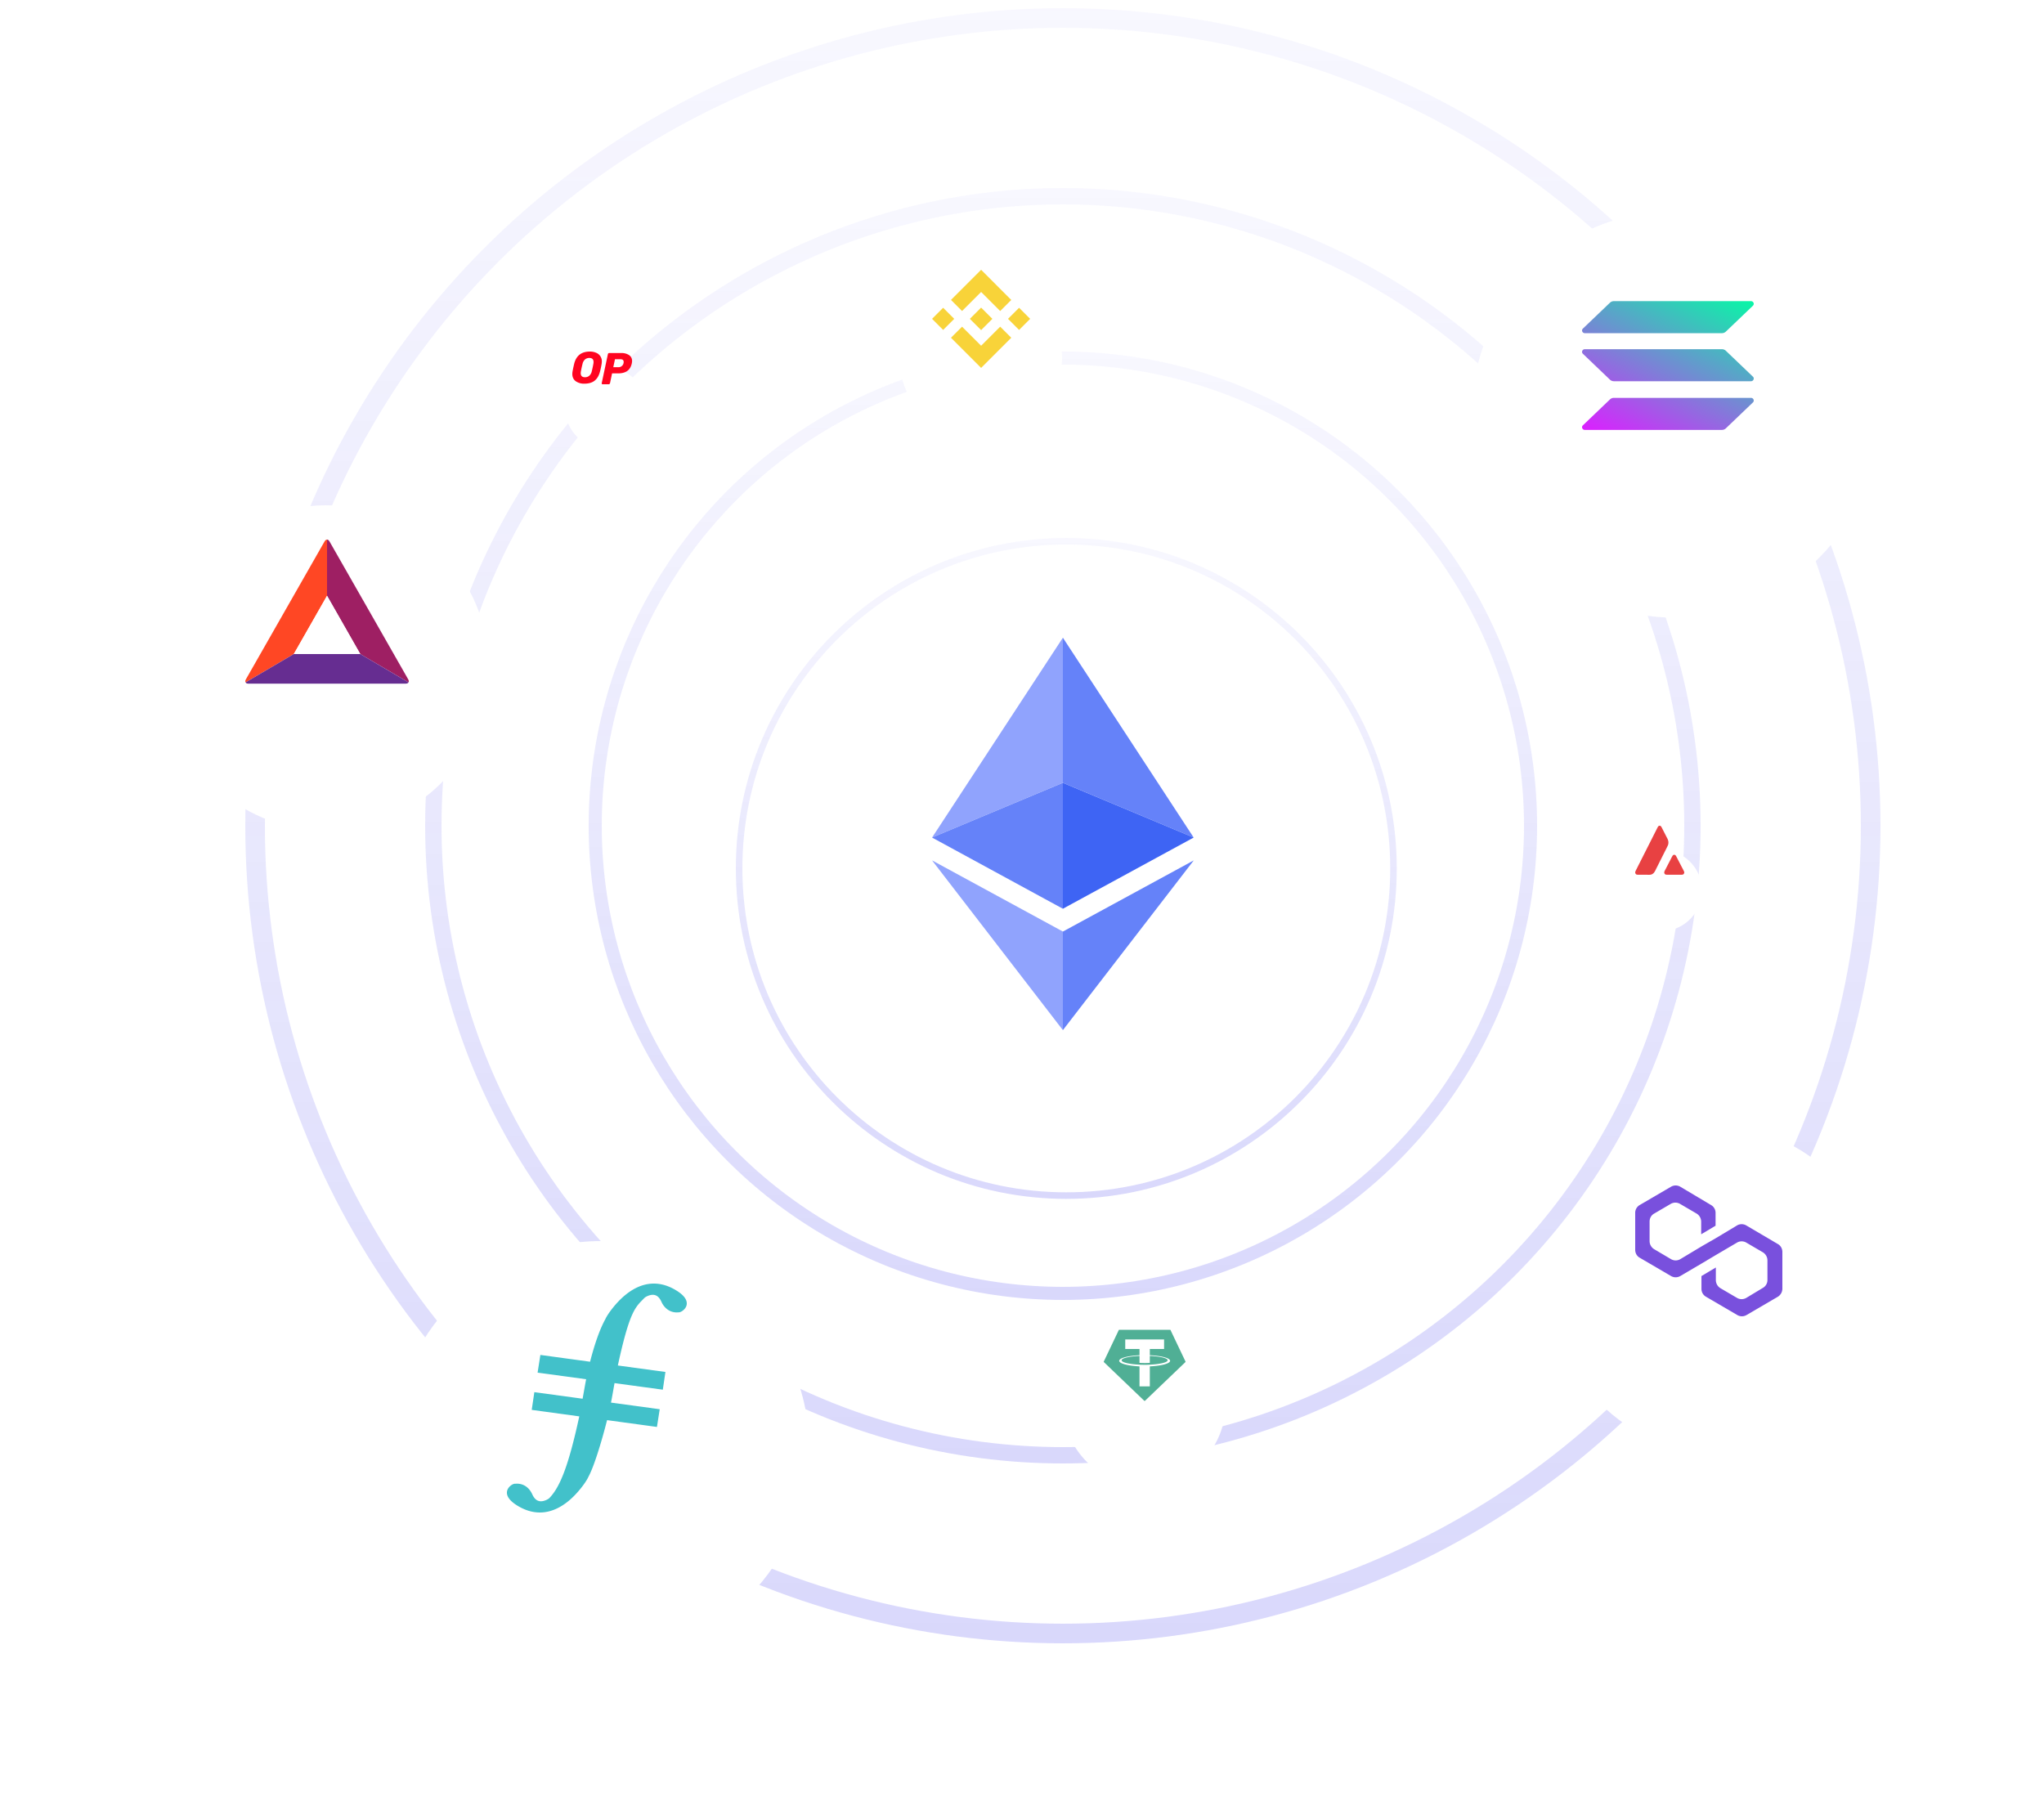 <svg xmlns="http://www.w3.org/2000/svg" width="125" height="111" fill="none"><circle cx="65" cy="50.5" r="49.4" stroke="url(#a)" stroke-opacity=".2" stroke-width="1.2"/><circle cx="65" cy="50.5" r="38.5" stroke="url(#b)" stroke-opacity=".2"/><circle cx="65" cy="50.5" r="28.6" stroke="url(#c)" stroke-opacity=".2" stroke-width=".8"/><g filter="url(#d)"><path fill="#fff" d="M36.403 24.949a2.487 2.487 0 1 0 1.287-4.805 2.487 2.487 0 0 0-1.287 4.805Z"/></g><path fill="#FF0420" fill-rule="evenodd" d="M35.205 23.311a.874.874 0 0 0 .532.153c.261 0 .47-.06.626-.182.157-.124.266-.311.33-.56.04-.152.072-.31.1-.472.008-.058.012-.106.012-.144a.556.556 0 0 0-.357-.535.941.941 0 0 0-.377-.071c-.514 0-.834.25-.958.75a8.785 8.785 0 0 0-.1.472 1.01 1.01 0 0 0-.013.147c0 .19.068.339.205.442Zm.83-.33a.39.39 0 0 1-.259.09c-.174 0-.263-.083-.262-.251 0-.04.005-.079.012-.115.034-.177.066-.326.099-.448a.502.502 0 0 1 .153-.276.4.4 0 0 1 .261-.09c.173 0 .259.083.259.249a.62.62 0 0 1-.012.117 6.423 6.423 0 0 1-.096.448.496.496 0 0 1-.155.276Zm.771.5c.012.013.027.019.047.019h.37a.08.08 0 0 0 .053-.019.078.078 0 0 0 .03-.05l.125-.597h.368c.238 0 .426-.05.563-.15.14-.1.23-.254.276-.463a.71.71 0 0 0 .016-.143.413.413 0 0 0-.186-.363.85.85 0 0 0-.486-.125h-.725a.08.08 0 0 0-.052.019.073.073 0 0 0-.03.05l-.377 1.773a.071.071 0 0 0 .008.05Zm1.211-1.086a.322.322 0 0 1-.199.063h-.313l.104-.488h.327c.074 0 .128.014.158.043.03.028.047.068.047.12 0 .024-.003.052-.01.082a.299.299 0 0 1-.114.18Z" clip-rule="evenodd"/><g filter="url(#e)"><path fill="#fff" d="M36.747 98.994c7.04 0 12.747-5.707 12.747-12.747S43.787 73.5 36.747 73.5 24 79.207 24 86.247s5.707 12.747 12.747 12.747Z"/></g><path fill="#42C1CA" d="M36.086 83.279c.268-1.048.591-1.99.934-2.604.127-.293.638-.996 1.2-1.46.934-.775 1.983-.971 3.075-.334l-.096.141.096-.14c.557.324.78.658.683.974-.072.234-.349.422-.496.402a.944.944 0 0 1-.642-.162 1.14 1.14 0 0 1-.39-.483c-.152-.335-.353-.45-.599-.422-.178.019-.384.124-.45.195l-.17.175c-.131.13-.248.273-.348.425-.343.532-.66 1.505-1.099 3.523l2.91.396-.16 1.084-2.953-.402-.126.713-.032.178-.058.3 2.98.406-.17 1.083-3.05-.416c-.353 1.393-.817 2.885-1.145 3.474-.127.294-.638.996-1.2 1.461-.934.773-1.983.97-3.075.333-.557-.325-.78-.66-.683-.975.072-.235.349-.422.496-.402.216-.02.434.02.642.161.16.11.292.27.39.484.152.335.353.45.599.422.178-.019.384-.125.45-.196.654-.677 1.172-1.98 1.827-4.992l-2.909-.397.16-1.084 2.952.402.127-.712c.028-.16.058-.32.09-.48l-2.97-.403.17-1.083 3.04.415Z"/><g filter="url(#f)"><path fill="#fff" d="M65.209 70.918c11.161 0 20.209-9.048 20.209-20.21 0-11.16-9.048-20.208-20.21-20.208C54.049 30.5 45 39.548 45 50.709s9.048 20.209 20.209 20.209Z"/><path stroke="url(#g)" stroke-opacity=".2" stroke-width=".4" d="M85.218 50.709c0 11.05-8.959 20.009-20.01 20.009-11.05 0-20.008-8.959-20.008-20.01 0-11.05 8.958-20.008 20.009-20.008 11.05 0 20.009 8.958 20.009 20.009Z"/></g><path fill="#6582F9" d="M65 39v8.872l7.998 3.35L65 39Z"/><path fill="#90A3FD" d="m65 39-8 12.222 8-3.35V39Z"/><path fill="#6582F9" d="M65 56.972V63l8.004-10.381L65 56.972Z"/><path fill="#90A3FD" d="M65 63v-6.03l-8-4.351L65 63Z"/><path fill="#3E64F4" d="m65 55.576 7.998-4.354L65 47.874v7.702Z"/><path fill="#6582F9" d="m57 51.222 8 4.354v-7.702l-8 3.348Z"/><g filter="url(#h)"><path fill="#fff" d="M102.436 35.373c6.869 0 12.437-5.568 12.437-12.437 0-6.868-5.568-12.436-12.437-12.436C95.568 10.5 90 16.068 90 22.936c0 6.869 5.568 12.437 12.436 12.437Z"/></g><path fill="url(#i)" d="M98.456 24.428a.35.35 0 0 1 .243-.096h8.379c.153 0 .229.177.121.28l-1.655 1.584a.353.353 0 0 1-.243.096h-8.38c-.152 0-.228-.177-.12-.28l1.655-1.584Z"/><path fill="url(#j)" d="M98.456 18.513a.35.35 0 0 1 .243-.096h8.379c.153 0 .229.176.121.28l-1.655 1.583a.354.354 0 0 1-.243.096h-8.38c-.152 0-.228-.177-.12-.28l1.655-1.583Z"/><path fill="url(#k)" d="M105.544 21.452a.354.354 0 0 0-.243-.096h-8.38c-.152 0-.228.176-.12.28l1.655 1.583a.35.35 0 0 0 .243.096h8.379c.153 0 .229-.177.121-.28l-1.655-1.583Z"/><g filter="url(#l)"><path fill="#fff" d="M100.903 54.449a2.488 2.488 0 1 0 1.286-4.806 2.488 2.488 0 0 0-1.286 4.806Z"/></g><path fill="#E84142" d="M100.248 53.496h.504v.004c.12 0 .179 0 .232-.017a.4.4 0 0 0 .155-.102 1 1 0 0 0 .127-.215l.002-.005.654-1.301c.058-.115.087-.173.1-.232a.519.519 0 0 0 0-.2.868.868 0 0 0-.088-.209l-.01-.021-.002-.003-.26-.509c-.05-.1-.077-.151-.11-.17a.111.111 0 0 0-.115 0c-.034.019-.06.07-.111.17l-.003.007-1.247 2.468-.009.018c-.045.093-.069.14-.067.18a.155.155 0 0 0 .059.113c.03.024.083.024.189.024ZM102.75 53.496h-.724c-.106 0-.159 0-.192-.024a.142.142 0 0 1-.058-.113c-.002-.042.024-.093.077-.196l.002-.002.36-.696c.053-.102.08-.154.114-.173a.113.113 0 0 1 .116 0c.032.018.056.063.101.148l.009.016.003.009.362.696a.044.044 0 0 0 .003.006.05.05 0 0 1 .003.005l.002.003c.048.094.074.144.072.184a.152.152 0 0 1-.059.113c-.03.024-.085.024-.191.024Z"/><g filter="url(#m)"><path fill="#fff" d="M104.949 86.398c5.495 0 9.949-4.454 9.949-9.949s-4.454-9.949-9.949-9.949S95 70.954 95 76.449s4.454 9.949 9.949 9.949Z"/></g><path fill="#7950DD" d="M106.792 74.944a.562.562 0 0 0-.565 0l-1.295.778-.88.507-1.296.778a.56.56 0 0 1-.564 0l-1.03-.609a.585.585 0 0 1-.282-.49v-1.2c0-.204.1-.39.282-.491l1.013-.592a.562.562 0 0 1 .565 0l1.013.592a.585.585 0 0 1 .282.49v.778l.88-.524v-.778a.55.55 0 0 0-.282-.49l-1.877-1.117a.56.56 0 0 0-.564 0l-1.91 1.116a.551.551 0 0 0-.282.49v2.25c0 .203.1.39.282.49l1.91 1.117a.56.56 0 0 0 .564 0l1.296-.761.88-.524 1.295-.761a.562.562 0 0 1 .565 0l1.012.592a.586.586 0 0 1 .283.49v1.2a.55.55 0 0 1-.283.491l-1.012.61a.563.563 0 0 1-.565 0l-1.013-.593a.585.585 0 0 1-.282-.49v-.778l-.88.524v.778a.55.55 0 0 0 .282.49l1.91 1.117a.56.56 0 0 0 .564 0l1.91-1.116a.585.585 0 0 0 .282-.49v-2.25c0-.203-.1-.39-.282-.49l-1.926-1.134Z"/><g filter="url(#n)"><path fill="#fff" d="M19.949 48.398c5.495 0 9.949-4.454 9.949-9.949S25.444 28.5 19.949 28.5 10 32.954 10 38.449s4.454 9.949 9.949 9.949Z"/></g><path fill="#FF4724" fill-rule="evenodd" d="M15.017 41.732 17.967 40 20 36.436V33c-.054 0-.107.036-.148.107l-2.409 4.221-2.408 4.222c-.04.07-.045.135-.018.182Z" clip-rule="evenodd"/><path fill="#9E1F63" fill-rule="evenodd" d="M20 33v3.436L22.033 40l2.95 1.732c.027-.047.023-.111-.018-.182l-2.408-4.222-2.41-4.221c-.04-.071-.093-.107-.147-.107Z" clip-rule="evenodd"/><path fill="#662D91" fill-rule="evenodd" d="M24.983 41.733 22.033 40h-4.066l-2.95 1.733c.027.047.084.076.165.076h9.636c.081 0 .138-.03.165-.076Z" clip-rule="evenodd"/><path fill="#fff" fill-rule="evenodd" d="M17.967 40h4.066L20 36.436 17.967 40Z" clip-rule="evenodd"/><g filter="url(#o)"><path fill="#fff" d="M59.974 24.449a4.974 4.974 0 1 0 0-9.949 4.974 4.974 0 0 0 0 9.949Z"/></g><path fill="#F8D339" d="M58.835 19.021 60 17.856l1.166 1.166.678-.678L60 16.5l-1.843 1.843.678.678ZM57 19.5l.678-.678.678.678-.678.678L57 19.5Zm1.835.479L60 21.144l1.166-1.166.678.678L60 22.5l-1.843-1.843-.001-.001.679-.677Zm2.809-.479.678-.678.678.678-.678.678-.678-.678Zm-.956 0-.688.688-.687-.687-.002-.001h.002l.12-.122.059-.058.508-.508.688.688Z"/><g filter="url(#p)"><path fill="#fff" d="M69.975 88.449a4.974 4.974 0 1 0 0-9.949 4.974 4.974 0 0 0 0 9.949Z"/></g><path fill="#50AF95" fill-rule="evenodd" d="m68.416 81.347-.912 1.916a.036.036 0 0 0 .007.042l2.463 2.36a.039.039 0 0 0 .051 0l2.464-2.36a.036.036 0 0 0 .007-.043l-.912-1.915a.033.033 0 0 0-.033-.022h-3.103a.036.036 0 0 0-.032.022Z" clip-rule="evenodd"/><path fill="#fff" fill-rule="evenodd" d="M70.317 83.459a4.545 4.545 0 0 1-.312.007c-.162 0-.277-.005-.319-.007-.626-.029-1.093-.138-1.093-.267 0-.13.467-.24 1.093-.268v.425c.041.003.158.01.32.01.195 0 .292-.008.31-.01v-.425c.624.028 1.091.137 1.091.266 0 .13-.465.24-1.09.269Zm0-.578v-.382h.872v-.582h-2.375v.582h.872v.382c-.708.033-1.242.172-1.242.342 0 .17.534.308 1.242.341v1.222h.631v-1.222c.707-.032 1.24-.172 1.24-.34 0-.168-.533-.31-1.24-.343Z" clip-rule="evenodd"/><defs><filter id="d" width="23.385" height="23.385" x="25.354" y="13.255" color-interpolation-filters="sRGB" filterUnits="userSpaceOnUse"><feFlood flood-opacity="0" result="BackgroundImageFix"/><feColorMatrix in="SourceAlpha" result="hardAlpha" values="0 0 0 0 0 0 0 0 0 0 0 0 0 0 0 0 0 0 127 0"/><feMorphology in="SourceAlpha" radius=".8" result="effect1_dropShadow_4699_332944"/><feOffset dy="2.401"/><feGaussianBlur stdDeviation="5.003"/><feComposite in2="hardAlpha" operator="out"/><feColorMatrix values="0 0 0 0 0 0 0 0 0 0 0 0 0 0 0 0 0 0 0.1 0"/><feBlend in2="BackgroundImageFix" mode="multiply" result="effect1_dropShadow_4699_332944"/><feBlend in="SourceGraphic" in2="effect1_dropShadow_4699_332944" result="shape"/></filter><filter id="e" width="43.904" height="43.904" x="14.795" y="66.697" color-interpolation-filters="sRGB" filterUnits="userSpaceOnUse"><feFlood flood-opacity="0" result="BackgroundImageFix"/><feColorMatrix in="SourceAlpha" result="hardAlpha" values="0 0 0 0 0 0 0 0 0 0 0 0 0 0 0 0 0 0 127 0"/><feMorphology in="SourceAlpha" radius=".8" result="effect1_dropShadow_4699_332944"/><feOffset dy="2.401"/><feGaussianBlur stdDeviation="5.003"/><feComposite in2="hardAlpha" operator="out"/><feColorMatrix values="0 0 0 0 0 0 0 0 0 0 0 0 0 0 0 0 0 0 0.1 0"/><feBlend in2="BackgroundImageFix" mode="multiply" result="effect1_dropShadow_4699_332944"/><feBlend in="SourceGraphic" in2="effect1_dropShadow_4699_332944" result="shape"/></filter><filter id="f" width="58.827" height="58.827" x="35.795" y="23.697" color-interpolation-filters="sRGB" filterUnits="userSpaceOnUse"><feFlood flood-opacity="0" result="BackgroundImageFix"/><feColorMatrix in="SourceAlpha" result="hardAlpha" values="0 0 0 0 0 0 0 0 0 0 0 0 0 0 0 0 0 0 127 0"/><feMorphology in="SourceAlpha" radius=".8" result="effect1_dropShadow_4699_332944"/><feOffset dy="2.401"/><feGaussianBlur stdDeviation="5.003"/><feComposite in2="hardAlpha" operator="out"/><feColorMatrix values="0 0 0 0 0 0 0 0 0 0 0 0 0 0 0 0 0 0 0.1 0"/><feBlend in2="BackgroundImageFix" mode="multiply" result="effect1_dropShadow_4699_332944"/><feBlend in="SourceGraphic" in2="effect1_dropShadow_4699_332944" result="shape"/></filter><filter id="h" width="43.282" height="43.282" x="80.795" y="3.696" color-interpolation-filters="sRGB" filterUnits="userSpaceOnUse"><feFlood flood-opacity="0" result="BackgroundImageFix"/><feColorMatrix in="SourceAlpha" result="hardAlpha" values="0 0 0 0 0 0 0 0 0 0 0 0 0 0 0 0 0 0 127 0"/><feMorphology in="SourceAlpha" radius=".8" result="effect1_dropShadow_4699_332944"/><feOffset dy="2.401"/><feGaussianBlur stdDeviation="5.003"/><feComposite in2="hardAlpha" operator="out"/><feColorMatrix values="0 0 0 0 0 0 0 0 0 0 0 0 0 0 0 0 0 0 0.1 0"/><feBlend in2="BackgroundImageFix" mode="multiply" result="effect1_dropShadow_4699_332944"/><feBlend in="SourceGraphic" in2="effect1_dropShadow_4699_332944" result="shape"/></filter><filter id="l" width="23.385" height="23.385" x="89.854" y="42.755" color-interpolation-filters="sRGB" filterUnits="userSpaceOnUse"><feFlood flood-opacity="0" result="BackgroundImageFix"/><feColorMatrix in="SourceAlpha" result="hardAlpha" values="0 0 0 0 0 0 0 0 0 0 0 0 0 0 0 0 0 0 127 0"/><feMorphology in="SourceAlpha" radius=".8" result="effect1_dropShadow_4699_332944"/><feOffset dy="2.401"/><feGaussianBlur stdDeviation="5.003"/><feComposite in2="hardAlpha" operator="out"/><feColorMatrix values="0 0 0 0 0 0 0 0 0 0 0 0 0 0 0 0 0 0 0.1 0"/><feBlend in2="BackgroundImageFix" mode="multiply" result="effect1_dropShadow_4699_332944"/><feBlend in="SourceGraphic" in2="effect1_dropShadow_4699_332944" result="shape"/></filter><filter id="m" width="38.307" height="38.307" x="85.795" y="59.697" color-interpolation-filters="sRGB" filterUnits="userSpaceOnUse"><feFlood flood-opacity="0" result="BackgroundImageFix"/><feColorMatrix in="SourceAlpha" result="hardAlpha" values="0 0 0 0 0 0 0 0 0 0 0 0 0 0 0 0 0 0 127 0"/><feMorphology in="SourceAlpha" radius=".8" result="effect1_dropShadow_4699_332944"/><feOffset dy="2.401"/><feGaussianBlur stdDeviation="5.003"/><feComposite in2="hardAlpha" operator="out"/><feColorMatrix values="0 0 0 0 0 0 0 0 0 0 0 0 0 0 0 0 0 0 0.1 0"/><feBlend in2="BackgroundImageFix" mode="multiply" result="effect1_dropShadow_4699_332944"/><feBlend in="SourceGraphic" in2="effect1_dropShadow_4699_332944" result="shape"/></filter><filter id="n" width="38.307" height="38.307" x=".795" y="21.697" color-interpolation-filters="sRGB" filterUnits="userSpaceOnUse"><feFlood flood-opacity="0" result="BackgroundImageFix"/><feColorMatrix in="SourceAlpha" result="hardAlpha" values="0 0 0 0 0 0 0 0 0 0 0 0 0 0 0 0 0 0 127 0"/><feMorphology in="SourceAlpha" radius=".8" result="effect1_dropShadow_4699_332944"/><feOffset dy="2.401"/><feGaussianBlur stdDeviation="5.003"/><feComposite in2="hardAlpha" operator="out"/><feColorMatrix values="0 0 0 0 0 0 0 0 0 0 0 0 0 0 0 0 0 0 0.1 0"/><feBlend in2="BackgroundImageFix" mode="multiply" result="effect1_dropShadow_4699_332944"/><feBlend in="SourceGraphic" in2="effect1_dropShadow_4699_332944" result="shape"/></filter><filter id="o" width="28.358" height="28.358" x="45.795" y="7.697" color-interpolation-filters="sRGB" filterUnits="userSpaceOnUse"><feFlood flood-opacity="0" result="BackgroundImageFix"/><feColorMatrix in="SourceAlpha" result="hardAlpha" values="0 0 0 0 0 0 0 0 0 0 0 0 0 0 0 0 0 0 127 0"/><feMorphology in="SourceAlpha" radius=".8" result="effect1_dropShadow_4699_332944"/><feOffset dy="2.401"/><feGaussianBlur stdDeviation="5.003"/><feComposite in2="hardAlpha" operator="out"/><feColorMatrix values="0 0 0 0 0 0 0 0 0 0 0 0 0 0 0 0 0 0 0.1 0"/><feBlend in2="BackgroundImageFix" mode="multiply" result="effect1_dropShadow_4699_332944"/><feBlend in="SourceGraphic" in2="effect1_dropShadow_4699_332944" result="shape"/></filter><filter id="p" width="28.358" height="28.358" x="55.795" y="71.697" color-interpolation-filters="sRGB" filterUnits="userSpaceOnUse"><feFlood flood-opacity="0" result="BackgroundImageFix"/><feColorMatrix in="SourceAlpha" result="hardAlpha" values="0 0 0 0 0 0 0 0 0 0 0 0 0 0 0 0 0 0 127 0"/><feMorphology in="SourceAlpha" radius=".8" result="effect1_dropShadow_4699_332944"/><feOffset dy="2.401"/><feGaussianBlur stdDeviation="5.003"/><feComposite in2="hardAlpha" operator="out"/><feColorMatrix values="0 0 0 0 0 0 0 0 0 0 0 0 0 0 0 0 0 0 0.1 0"/><feBlend in2="BackgroundImageFix" mode="multiply" result="effect1_dropShadow_4699_332944"/><feBlend in="SourceGraphic" in2="effect1_dropShadow_4699_332944" result="shape"/></filter><linearGradient id="a" x1="65" x2="65" y1=".5" y2="100.5" gradientUnits="userSpaceOnUse"><stop stop-color="#423EEE" stop-opacity=".2"/><stop offset="1" stop-color="#423EEE"/></linearGradient><linearGradient id="b" x1="65" x2="65" y1="11.5" y2="89.5" gradientUnits="userSpaceOnUse"><stop stop-color="#423EEE" stop-opacity=".2"/><stop offset="1" stop-color="#423EEE"/></linearGradient><linearGradient id="c" x1="65" x2="65" y1="21.5" y2="79.5" gradientUnits="userSpaceOnUse"><stop stop-color="#423EEE" stop-opacity=".2"/><stop offset="1" stop-color="#423EEE"/></linearGradient><linearGradient id="g" x1="65.209" x2="65.209" y1="30.5" y2="70.918" gradientUnits="userSpaceOnUse"><stop stop-color="#423EEE" stop-opacity=".2"/><stop offset="1" stop-color="#423EEE"/></linearGradient><linearGradient id="i" x1="103.849" x2="98.439" y1="16.256" y2="27.083" gradientUnits="userSpaceOnUse"><stop stop-color="#00FFA3"/><stop offset="1" stop-color="#DC1FFF"/></linearGradient><linearGradient id="j" x1="103.849" x2="98.439" y1="16.256" y2="27.083" gradientUnits="userSpaceOnUse"><stop stop-color="#00FFA3"/><stop offset="1" stop-color="#DC1FFF"/></linearGradient><linearGradient id="k" x1="103.849" x2="98.439" y1="16.256" y2="27.083" gradientUnits="userSpaceOnUse"><stop stop-color="#00FFA3"/><stop offset="1" stop-color="#DC1FFF"/></linearGradient></defs></svg>
